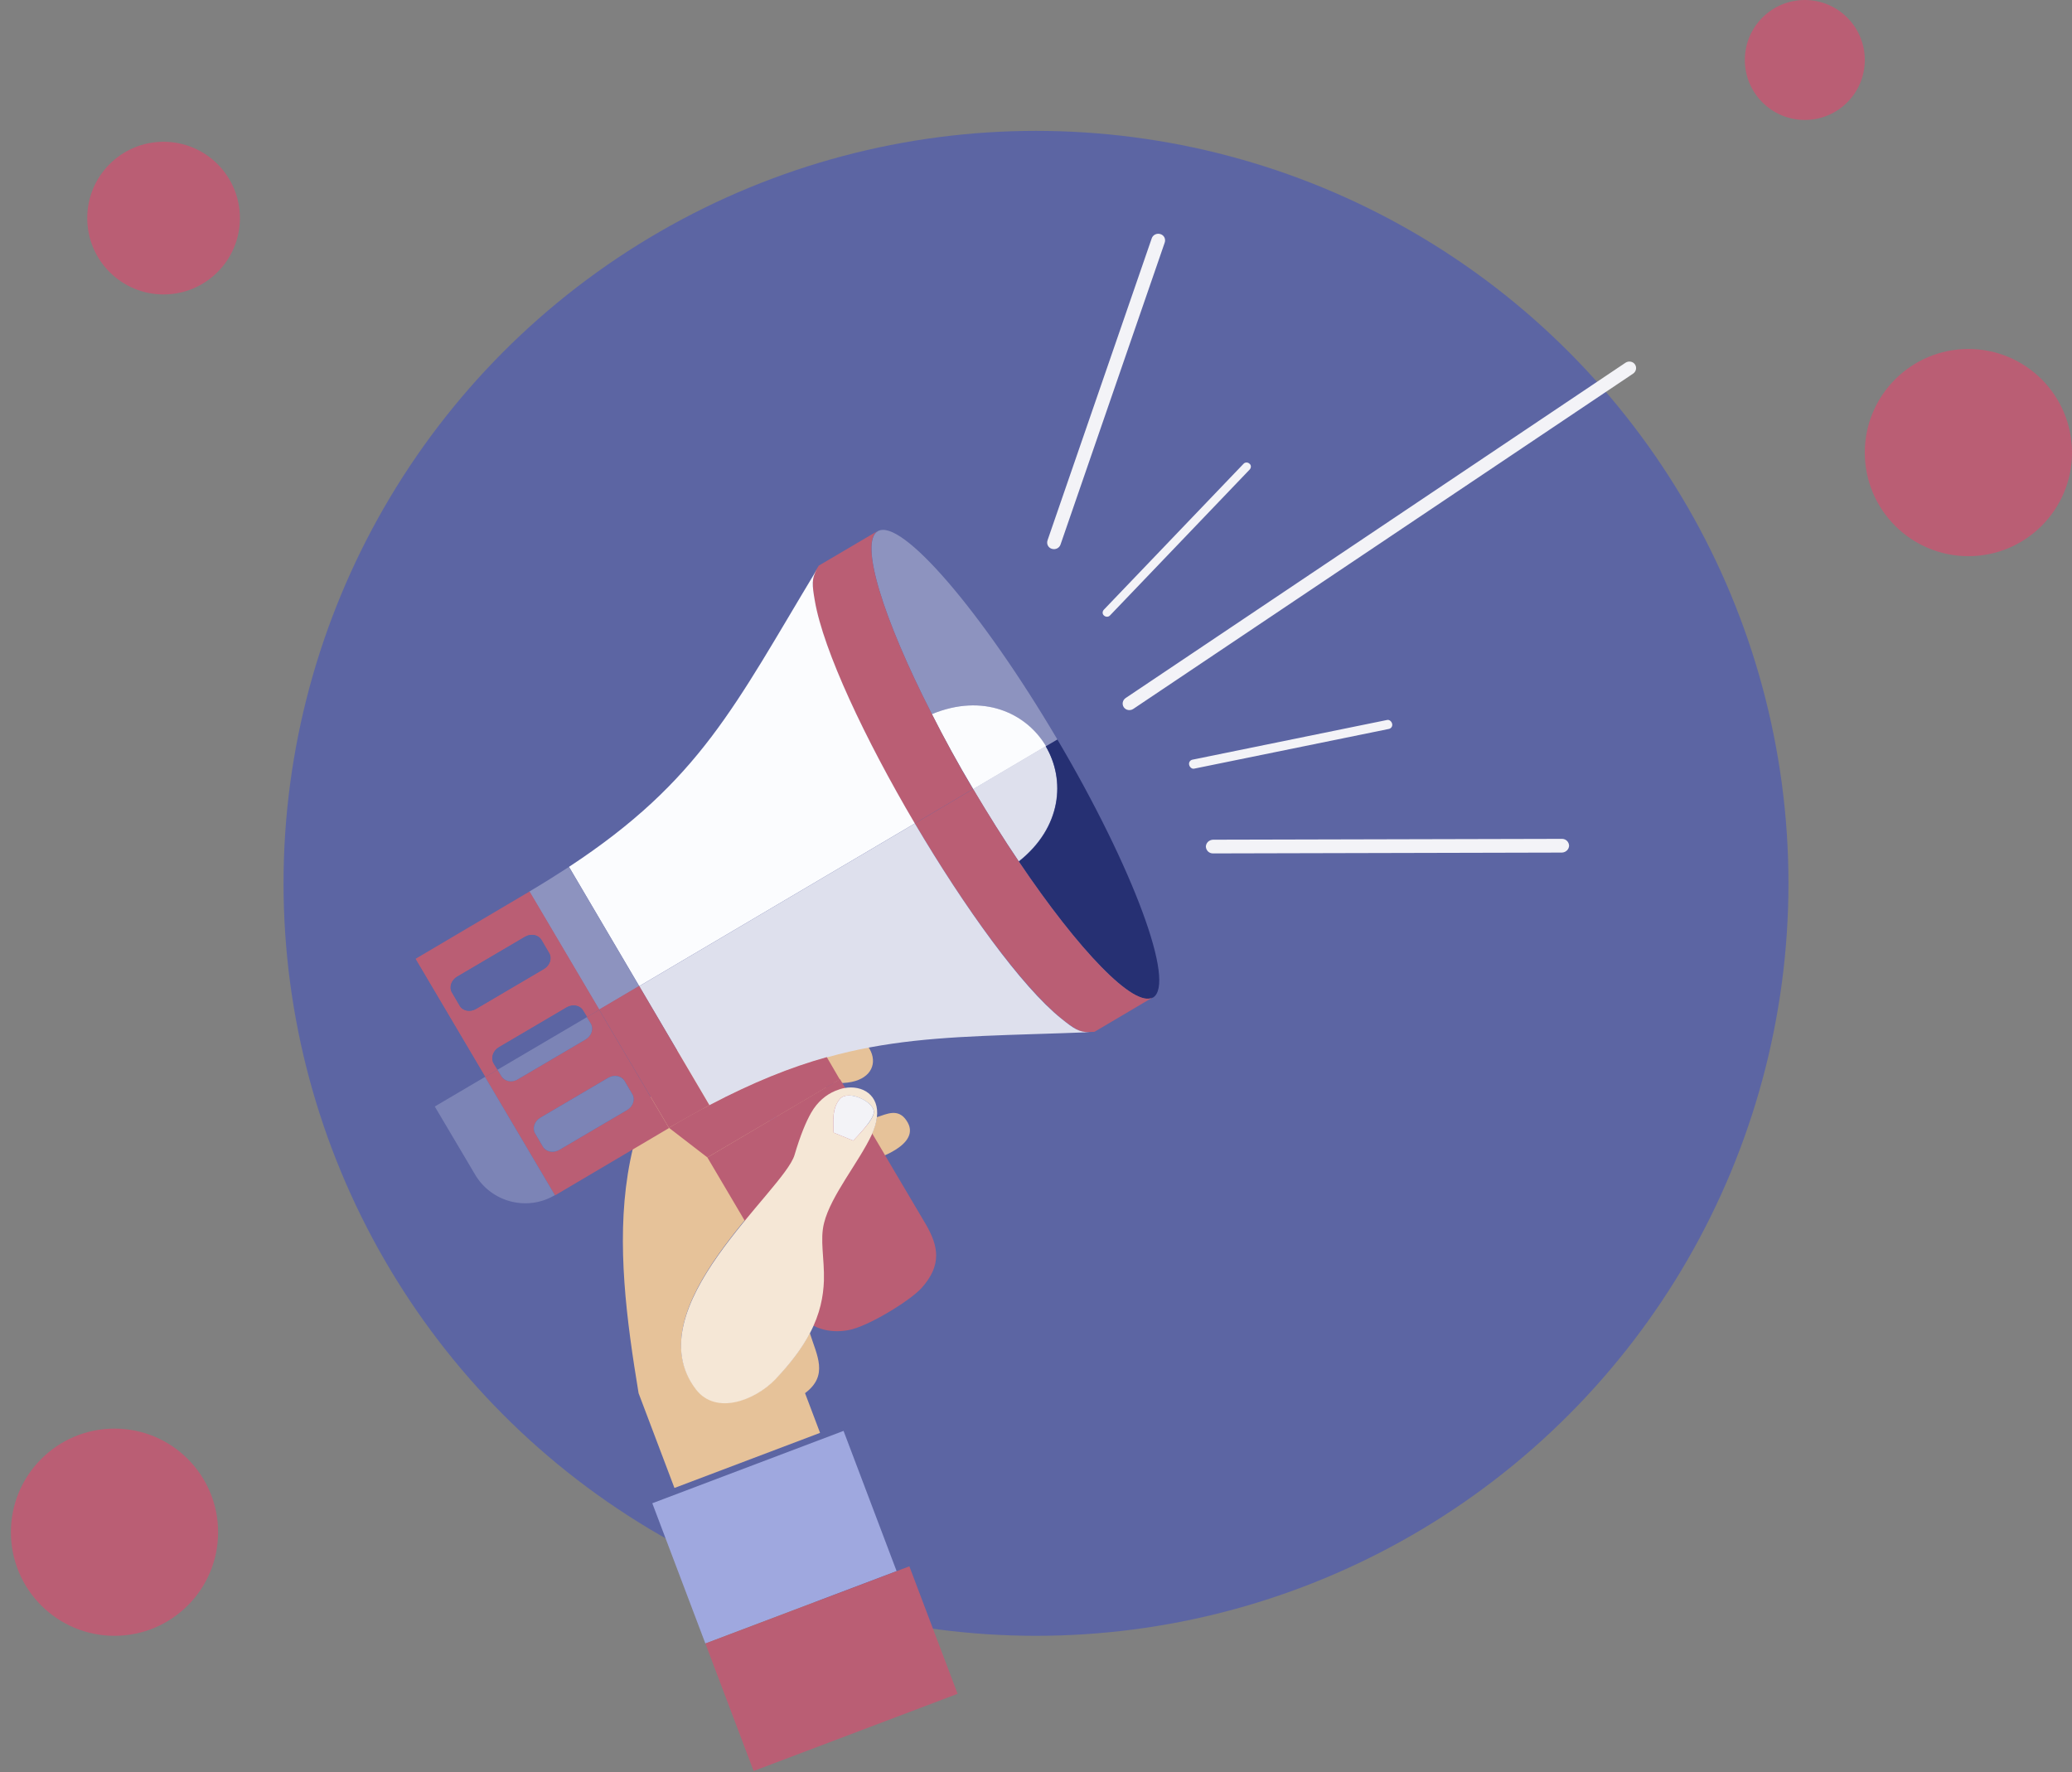 <svg width="152" height="130" viewBox="0 0 152 130" fill="none" xmlns="http://www.w3.org/2000/svg">
    <rect x="0" y="0" width="152" height="130" fill="#808080" stroke="none"/>
    <ellipse cx="76" cy="64.8" rx="55.2" ry="55.2" fill="#5C65A3"/>
    <circle cx="12" cy="16" r="5.6" fill="#BA5E74"/>
    <ellipse cx="8.4" cy="112.4" rx="7.6" ry="7.6" fill="#BA5E74"/>
    <ellipse cx="144.4" cy="33.2" rx="7.6" ry="7.6" fill="#BA5E74"/>
    <ellipse cx="132.4" cy="4.4" rx="4.4" ry="4.4" fill="#BA5E74"/>
    <path fill-rule="evenodd" clip-rule="evenodd" d="M56.216 84.89L56.622 85.025L57.052 80.822L59.069 79.17L61.279 80.022C60.606 80.298 59.964 80.83 59.509 81.624C59.103 82.31 58.714 83.279 58.291 84.683C57.509 87.31 46.532 95.97 51.053 101.875C52.536 103.8 55.403 102.693 56.867 101.163C58.066 99.932 58.862 98.809 59.406 97.782C59.919 99.43 60.806 100.893 59.057 102.199L60.159 105.112L49.477 109.154C48.603 106.843 47.721 104.512 46.846 102.201C45.077 91.481 43.911 80.066 54.639 72.099C55.217 71.747 59.767 69.337 60.94 69.915C62.469 70.668 61.151 73.054 59.135 74.416L58.839 74.573L56.833 75.021L53.737 78.28L52.707 82.776L53.046 83.026L54.075 78.529L57.172 75.27L57.9 75.083L61.328 75.341C64.964 76.207 65.114 79.947 60.754 79.399C60.662 79.389 60.589 79.373 60.496 79.363L59.304 78.97L58.898 78.835L56.646 80.687L56.216 84.89Z" fill="#E6C299"/>
    <path fill-rule="evenodd" clip-rule="evenodd" d="M60.449 89.683C60.953 87.671 62.993 85.257 63.949 83.207C64.154 82.752 64.282 82.327 64.32 81.957C65.053 81.724 65.883 81.277 66.498 82.199C67.733 83.996 64.076 85.069 64.076 85.069L61.261 89.775L60.408 93.917C60.5 92.283 60.144 90.93 60.449 89.683Z" fill="#E6C299"/>
    <path fill-rule="evenodd" clip-rule="evenodd" d="M59.062 79.151L57.045 80.802L56.622 85.025L56.216 84.89L56.665 80.68L58.918 78.828L59.305 78.97L59.062 79.151Z" fill="#9C9ACB"/>
    <path fill-rule="evenodd" clip-rule="evenodd" d="M54.056 78.536L53.026 83.033L52.688 82.784L53.737 78.28L56.833 75.021L58.84 74.573L57.874 75.071L57.172 75.27L54.056 78.536Z" fill="#9C9ACB"/>
    <path fill-rule="evenodd" clip-rule="evenodd" d="M68.362 52.386C64.768 45.353 63.034 39.771 64.395 38.967C66.103 37.966 72.002 44.814 77.572 54.252L76.718 54.753C75.271 52.281 72.105 50.837 68.362 52.386Z" fill="#8D93BF"/>
    <path fill-rule="evenodd" clip-rule="evenodd" d="M68.362 52.386C72.105 50.837 75.271 52.281 76.737 54.746L71.402 57.897C70.261 55.997 69.247 54.138 68.362 52.386Z" fill="#FBFCFE"/>
    <path fill-rule="evenodd" clip-rule="evenodd" d="M71.375 57.885L76.71 54.734C78.156 57.206 77.894 60.68 74.735 63.185C73.631 61.56 72.508 59.765 71.375 57.885Z" fill="#DEE0ED"/>
    <path fill-rule="evenodd" clip-rule="evenodd" d="M74.742 63.205C77.901 60.699 78.183 57.218 76.717 54.753L77.571 54.252C83.141 63.69 86.286 72.18 84.578 73.182C83.21 73.966 79.151 69.751 74.742 63.205Z" fill="#263073"/>
    <path fill-rule="evenodd" clip-rule="evenodd" d="M74.742 63.205C79.151 69.751 83.21 73.966 84.571 73.162L80.289 75.693C80.092 75.701 79.895 75.709 79.698 75.716C79.297 75.713 79.022 75.573 78.386 75.125C75.395 72.971 70.932 66.867 67.112 60.408L71.394 57.877C72.508 59.765 73.631 61.56 74.742 63.205Z" fill="#BA5E74"/>
    <path fill-rule="evenodd" clip-rule="evenodd" d="M71.375 57.885L67.092 60.415C63.448 54.245 60.388 47.743 59.755 44.075C59.55 42.887 59.539 42.447 59.887 41.783C59.943 41.695 60.01 41.581 60.066 41.493L64.387 38.948C63.026 39.752 64.761 45.334 68.354 52.367C69.247 54.138 70.261 55.997 71.375 57.885Z" fill="#BA5E74"/>
    <path fill-rule="evenodd" clip-rule="evenodd" d="M59.775 44.068C60.4 47.717 63.46 54.219 67.112 60.408L46.894 72.343L41.74 63.591C51.377 57.258 53.911 51.748 59.914 41.795C59.539 42.447 59.569 42.88 59.775 44.068Z" fill="#FBFCFE"/>
    <path fill-rule="evenodd" clip-rule="evenodd" d="M41.74 63.591L46.894 72.343L43.954 74.077L38.829 65.403C39.882 64.783 40.83 64.18 41.74 63.591Z" fill="#8D93BF"/>
    <path fill-rule="evenodd" clip-rule="evenodd" d="M38.849 65.396L43.973 74.07L43.068 74.612L42.78 74.144C42.548 73.765 42.018 73.655 41.581 73.909L36.605 76.835C36.168 77.09 35.992 77.622 36.224 78.001L36.513 78.469L35.608 79.011L30.483 70.338L38.849 65.396ZM34.934 74.004L39.91 71.078C40.347 70.824 40.523 70.291 40.291 69.912L39.727 68.949C39.495 68.571 38.965 68.46 38.528 68.715L33.551 71.641C33.115 71.895 32.939 72.428 33.171 72.806L33.735 73.769C33.948 74.155 34.505 74.278 34.934 74.004Z" fill="#BA5E74"/>
    <path fill-rule="evenodd" clip-rule="evenodd" d="M39.707 68.957L40.271 69.92C40.503 70.298 40.328 70.831 39.891 71.085L34.915 74.011C34.478 74.266 33.928 74.163 33.716 73.777L33.151 72.814C32.919 72.435 33.095 71.902 33.532 71.648L38.508 68.722C38.945 68.468 39.495 68.571 39.707 68.957Z" fill="#5C65A3"/>
    <path fill-rule="evenodd" clip-rule="evenodd" d="M36.597 76.816L41.574 73.89C42.01 73.636 42.56 73.739 42.773 74.124L43.061 74.593L36.493 78.476L36.205 78.008C35.985 77.603 36.161 77.07 36.597 76.816Z" fill="#5C65A3"/>
    <path fill-rule="evenodd" clip-rule="evenodd" d="M30.456 70.326L35.581 78.999L31.895 81.171L28.942 76.182C27.758 74.166 28.428 71.537 30.456 70.326Z" fill="#5C65A3"/>
    <path fill-rule="evenodd" clip-rule="evenodd" d="M51.892 84.906L61.619 79.16L62.097 79.956L64.811 84.547L65.192 85.202L67.906 89.792C68.851 91.41 69.111 92.8 67.614 94.476C66.77 95.417 63.653 97.329 62.237 97.576C60.847 97.836 59.354 97.468 58.568 96.212L51.892 84.906Z" fill="#BA5E74"/>
    <path fill-rule="evenodd" clip-rule="evenodd" d="M77.858 74.725C74.959 72.403 70.756 66.578 67.112 60.408L46.894 72.343L52.048 81.094C62.25 75.724 68.281 76.173 79.922 75.721C79.166 75.718 78.815 75.496 77.858 74.725Z" fill="#DEE0ED"/>
    <path fill-rule="evenodd" clip-rule="evenodd" d="M52.041 81.075L46.887 72.323L43.947 74.058L49.071 82.731C50.112 82.138 51.102 81.585 52.041 81.075Z" fill="#BA5E74"/>
    <path fill-rule="evenodd" clip-rule="evenodd" d="M49.079 82.751L43.954 74.077L43.049 74.619L43.337 75.088C43.569 75.466 43.393 75.999 42.957 76.253L37.98 79.179C37.544 79.433 36.994 79.33 36.782 78.945L36.493 78.476L35.588 79.019L40.713 87.692L49.079 82.751ZM39.644 81.991L44.62 79.065C45.057 78.811 45.606 78.914 45.819 79.299L46.383 80.263C46.615 80.641 46.439 81.174 46.003 81.428L41.026 84.354C40.59 84.608 40.04 84.505 39.828 84.12L39.263 83.156C39.031 82.778 39.207 82.245 39.644 81.991Z" fill="#BA5E74"/>
    <path fill-rule="evenodd" clip-rule="evenodd" d="M46.383 80.263L45.819 79.299C45.587 78.921 45.057 78.811 44.62 79.065L39.644 81.991C39.207 82.245 39.031 82.778 39.263 83.156L39.828 84.12C40.059 84.498 40.59 84.608 41.026 84.354L46.003 81.428C46.439 81.174 46.615 80.641 46.383 80.263Z" fill="#7C84B6"/>
    <path fill-rule="evenodd" clip-rule="evenodd" d="M37.98 79.179L42.956 76.253C43.393 75.999 43.569 75.466 43.337 75.088L43.049 74.619L36.493 78.476L36.781 78.945C37.013 79.323 37.551 79.453 37.98 79.179Z" fill="#7C84B6"/>
    <path fill-rule="evenodd" clip-rule="evenodd" d="M40.706 87.673L35.581 78.999L31.895 81.171L34.849 86.159C36.041 88.195 38.677 88.884 40.706 87.673Z" fill="#7C84B6"/>
    <path fill-rule="evenodd" clip-rule="evenodd" d="M51.892 84.906L49.071 82.731C50.105 82.118 51.095 81.566 52.041 81.075C55.227 79.403 57.983 78.294 60.654 77.549L61.606 79.187L51.892 84.906Z" fill="#BA5E74"/>
    <path d="M61.882 104.967L47.852 110.276L51.745 120.564L65.775 115.255L61.882 104.967Z" fill="#9FA8DF"/>
    <path d="M66.71 114.902L51.746 120.564L55.285 129.917L70.249 124.254L66.71 114.902Z" fill="#BA5E74"/>
    <path fill-rule="evenodd" clip-rule="evenodd" d="M59.509 81.624C59.963 80.83 60.606 80.299 61.278 80.022C61.511 79.934 61.725 79.853 61.934 79.818C63.284 79.574 64.531 80.345 64.327 81.977C64.289 82.346 64.162 82.772 63.956 83.227C63.012 85.249 60.961 87.691 60.456 89.702C60.132 90.957 60.488 92.31 60.442 93.948C60.401 95.074 60.177 96.358 59.401 97.828C58.857 98.855 58.054 99.959 56.861 101.209C55.391 102.72 52.531 103.846 51.048 101.921C46.526 96.016 57.504 87.356 58.286 84.729C58.714 83.279 59.122 82.303 59.509 81.624ZM61.151 83.089L62.594 83.676C62.941 83.3 64.116 82.123 64.107 81.571C64.11 80.816 62.221 79.931 61.63 80.599C61.019 81.274 61.12 82.302 61.151 83.089Z" fill="#F5E7D6"/>
    <path fill-rule="evenodd" clip-rule="evenodd" d="M61.151 83.089C61.127 82.321 61.019 81.274 61.63 80.599C62.24 79.924 64.109 80.816 64.107 81.571C64.096 82.13 62.94 83.3 62.594 83.676L61.151 83.089Z" fill="#F3F3F7"/>
    <path d="M77.799 39.948C77.714 40.199 77.435 40.348 77.154 40.258C76.9 40.179 76.752 39.907 76.849 39.629L84.49 17.484C84.575 17.234 84.854 17.084 85.135 17.175C85.389 17.254 85.537 17.526 85.44 17.803L77.799 39.948Z" fill="#F3F3F7"/>
    <path d="M83.135 52.006C82.902 52.159 82.591 52.104 82.439 51.881C82.288 51.658 82.351 51.354 82.584 51.201L119.245 26.609C119.478 26.457 119.789 26.511 119.94 26.734C120.092 26.957 120.028 27.262 119.795 27.415L83.135 52.006Z" fill="#F3F3F7"/>
    <path d="M88.968 62.605C88.692 62.598 88.477 62.389 88.46 62.106C88.471 61.834 88.686 61.619 88.975 61.599L114.599 61.537C114.875 61.544 115.091 61.752 115.107 62.036C115.096 62.307 114.881 62.523 114.592 62.543L88.968 62.605Z" fill="#F3F3F7"/>
    <path d="M81.436 45.14C81.327 45.269 81.126 45.279 80.989 45.156C80.859 45.052 80.854 44.858 80.983 44.721L91.216 34.032C91.326 33.903 91.526 33.893 91.663 34.016C91.793 34.12 91.799 34.314 91.669 34.451L81.436 45.14Z" fill="#F3F3F7"/>
    <path d="M87.468 55.73C87.305 55.767 87.19 55.932 87.236 56.111C87.281 56.289 87.443 56.423 87.605 56.386L101.894 53.472C102.057 53.435 102.171 53.27 102.126 53.092C102.08 52.913 101.919 52.779 101.756 52.816L87.468 55.73Z" fill="#F3F3F7"/>
</svg>
